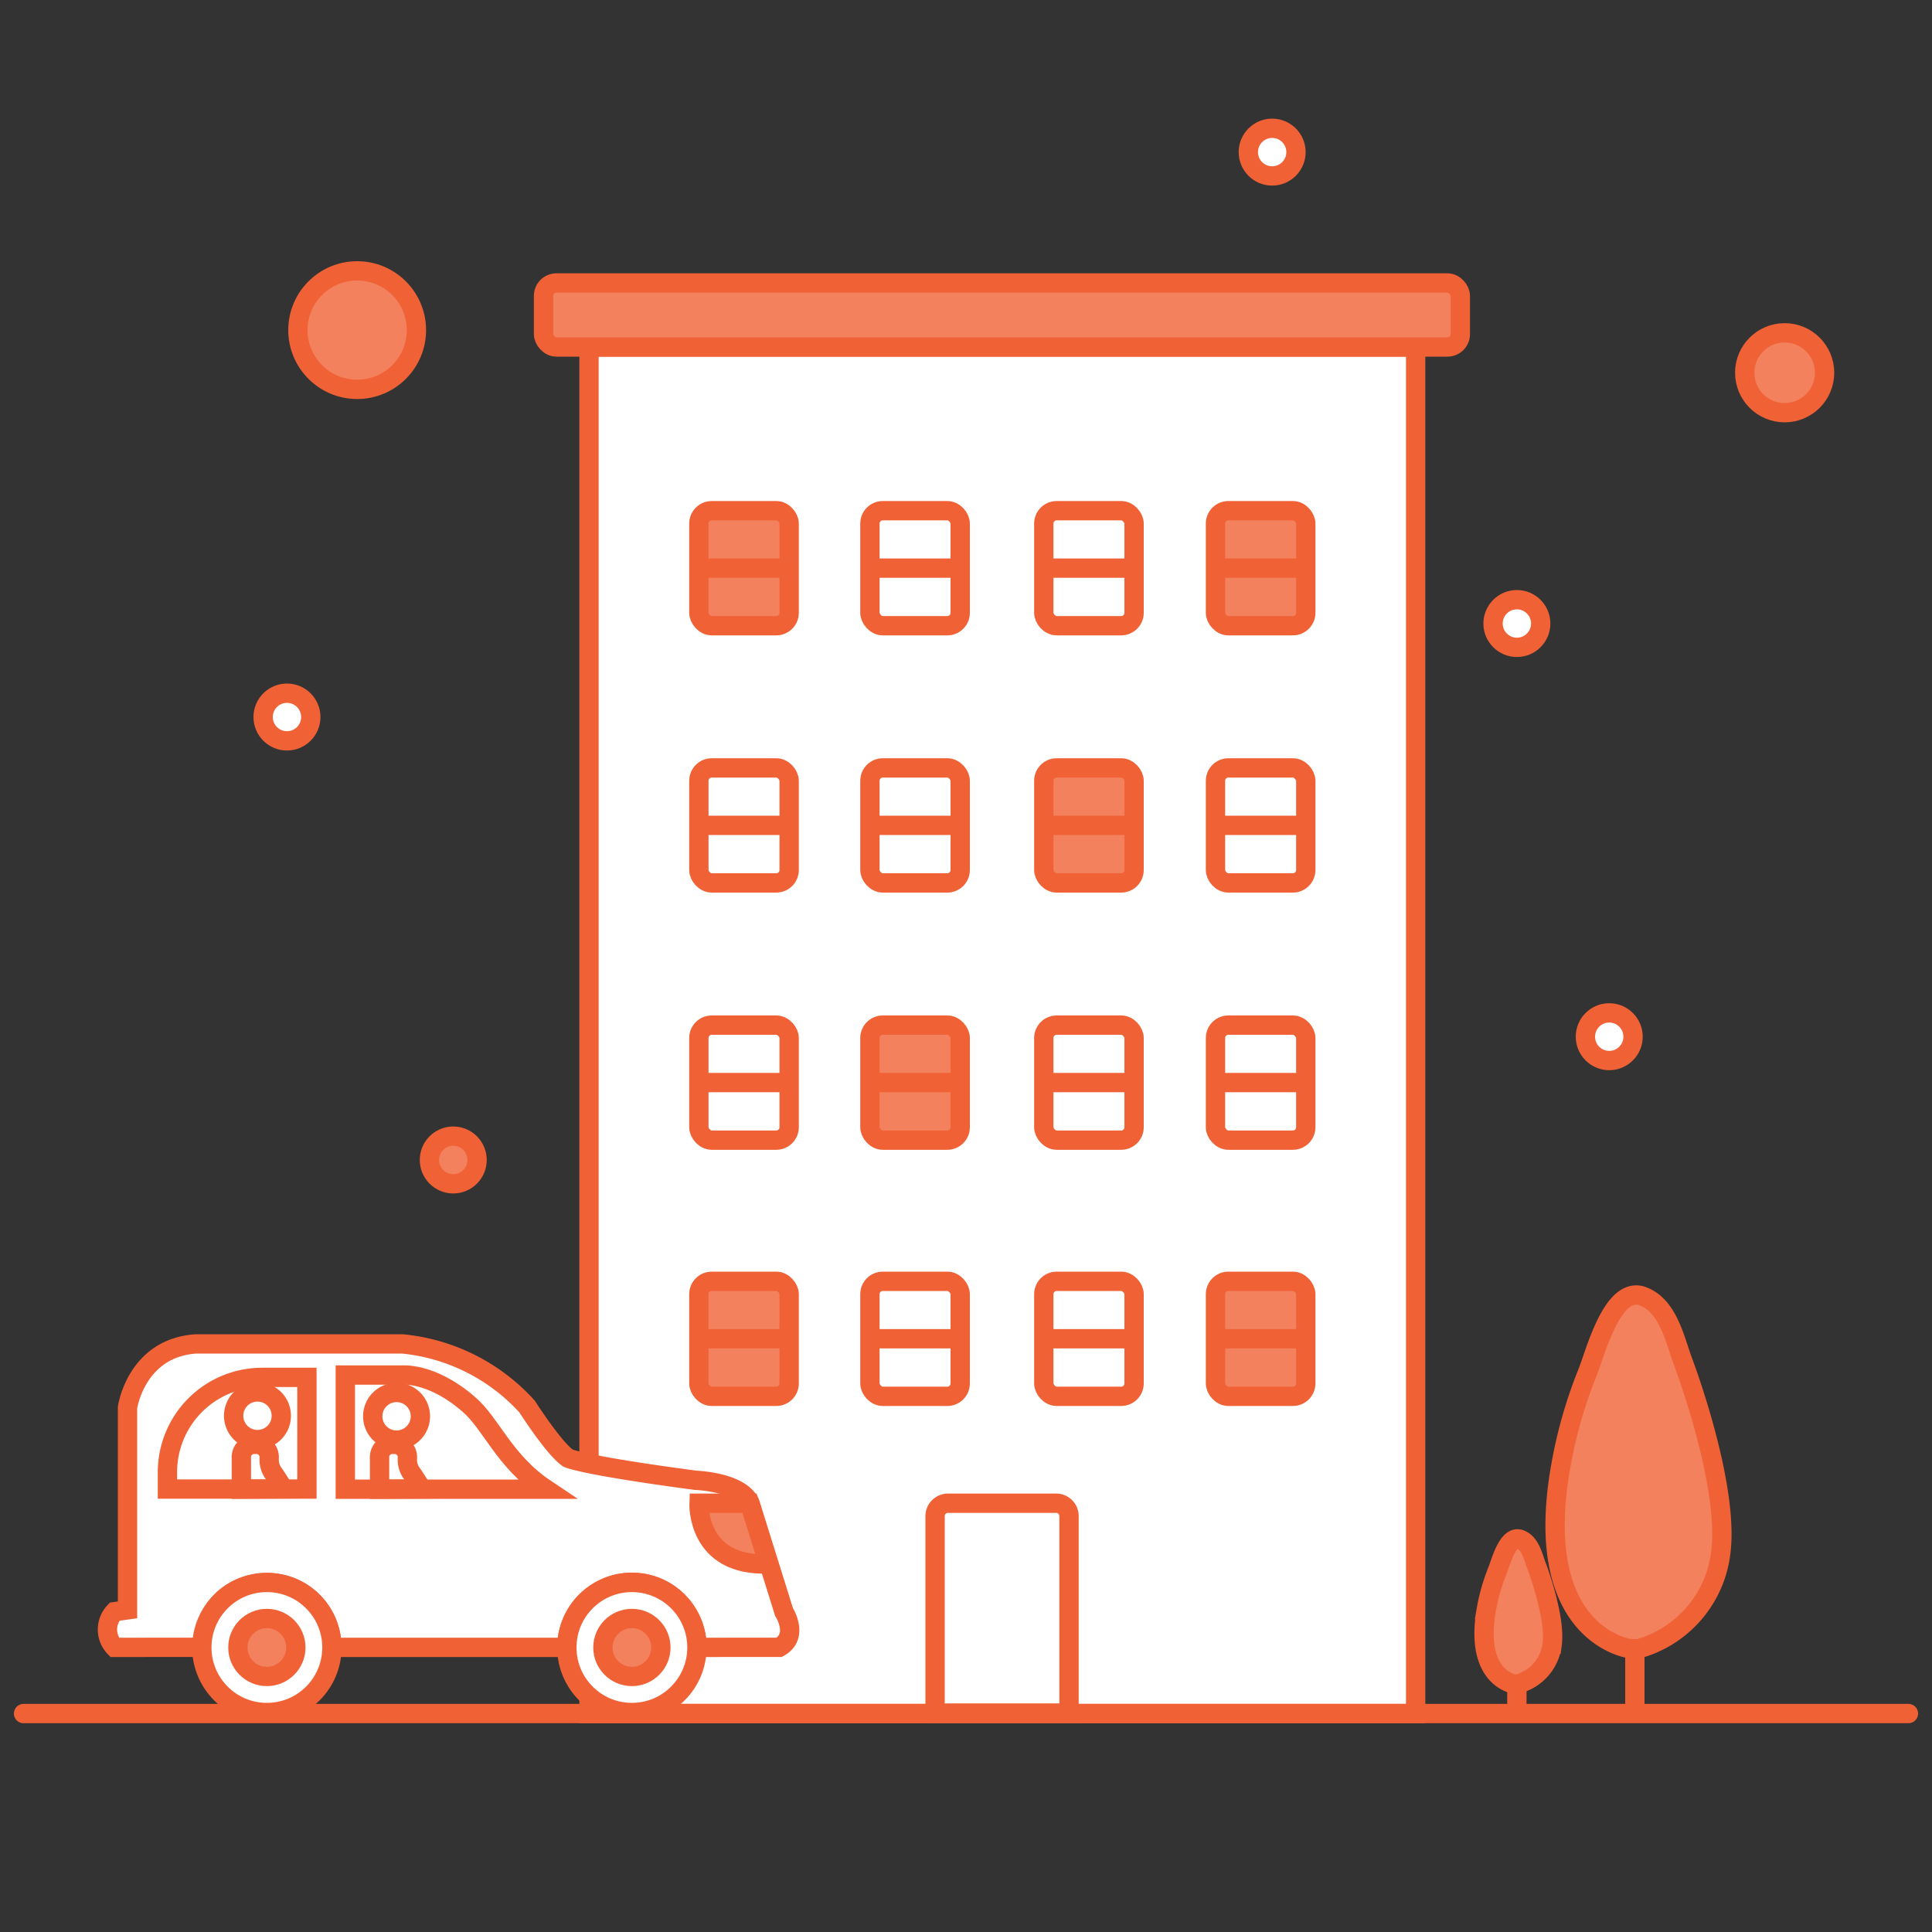 <svg id="Layer_1" data-name="Layer 1" xmlns="http://www.w3.org/2000/svg" viewBox="0 0 150 150">
    <rect x="0" y="0" width="150" height="150" fill="#333333" stroke="none"/>
    <defs>
        <style>
            .cls-1{fill:#fff;}.cls-1,.cls-2,.cls-3,.cls-4{stroke:#f06236;stroke-miterlimit:10;stroke-width:1.5px;}.cls-2{fill:#f3815e;}.cls-3,.cls-4{fill:none;}.cls-4{stroke-linecap:round;}
        </style>
    </defs>
    <title>visit-onhover_1</title>
    <rect class="cls-1" x="45.73" y="26.94" width="64.18" height="106.1"/>
    <rect class="cls-2" x="54.26" y="99.48" width="7.01" height="8.93" rx="1" ry="1"/>
    <line class="cls-3" x1="54.26" y1="103.94" x2="61.27" y2="103.94"/>
    <rect class="cls-3" x="67.54" y="99.48" width="7.01" height="8.93" rx="1" ry="1"/>
    <line class="cls-3" x1="67.54" y1="103.94" x2="74.54" y2="103.94"/>
    <rect class="cls-3" x="81.04" y="99.48" width="7.01" height="8.93" rx="1" ry="1"/>
    <line class="cls-3" x1="81.04" y1="103.94" x2="88.05" y2="103.94"/>
    <rect class="cls-2" x="94.37" y="99.48" width="7.01" height="8.93" rx="1" ry="1"/>
    <line class="cls-3" x1="94.37" y1="103.94" x2="101.38" y2="103.94"/>
    <rect class="cls-3" x="54.26" y="59.62" width="7.01" height="8.93" rx="1" ry="1"/>
    <line class="cls-3" x1="54.26" y1="64.08" x2="61.27" y2="64.08"/>
    <rect class="cls-3" x="67.54" y="59.62" width="7.01" height="8.93" rx="1" ry="1"/>
    <line class="cls-3" x1="67.54" y1="64.08" x2="74.54" y2="64.08"/>
    <rect class="cls-2" x="81.04" y="59.62" width="7.01" height="8.93" rx="1" ry="1"/>
    <line class="cls-3" x1="81.04" y1="64.08" x2="88.05" y2="64.08"/>
    <rect class="cls-3" x="94.37" y="59.62" width="7.01" height="8.93" rx="1" ry="1"/>
    <line class="cls-3" x1="94.37" y1="64.08" x2="101.38" y2="64.08"/>
    <rect class="cls-3" x="54.26" y="79.59" width="7.01" height="8.93" rx="1" ry="1"/>
    <line class="cls-3" x1="54.26" y1="84.05" x2="61.27" y2="84.05"/>
    <rect class="cls-2" x="67.54" y="79.59" width="7.01" height="8.93" rx="1" ry="1"/>
    <line class="cls-3" x1="67.54" y1="84.05" x2="74.54" y2="84.05"/>
    <rect class="cls-3" x="81.04" y="79.59" width="7.01" height="8.93" rx="1" ry="1"/>
    <line class="cls-3" x1="81.04" y1="84.05" x2="88.05" y2="84.05"/>
    <rect class="cls-3" x="94.37" y="79.59" width="7.01" height="8.93" rx="1" ry="1"/>
    <line class="cls-3" x1="94.37" y1="84.05" x2="101.38" y2="84.05"/>
    <line class="cls-4" x1="1.83" y1="133.04" x2="148.17" y2="133.04"/>
    <path class="cls-1"
          d="M73.6,116.71H82a1,1,0,0,1,1,1V133a0,0,0,0,1,0,0H72.6a0,0,0,0,1,0,0V117.71A1,1,0,0,1,73.6,116.71Z"/>
    <rect class="cls-2" x="42.2" y="21.97" width="71.18" height="4.97" rx="1" ry="1"/>
    <rect class="cls-2" x="54.26" y="39.65" width="7.01" height="8.93" rx="1" ry="1"/>
    <line class="cls-3" x1="54.26" y1="44.11" x2="61.27" y2="44.11"/>
    <rect class="cls-3" x="67.54" y="39.65" width="7.01" height="8.93" rx="1" ry="1"/>
    <line class="cls-3" x1="67.54" y1="44.11" x2="74.54" y2="44.11"/>
    <rect class="cls-3" x="81.04" y="39.65" width="7.01" height="8.93" rx="1" ry="1"/>
    <line class="cls-3" x1="81.04" y1="44.11" x2="88.05" y2="44.11"/>
    <rect class="cls-2" x="94.37" y="39.65" width="7.01" height="8.93" rx="1" ry="1"/>
    <line class="cls-3" x1="94.37" y1="44.11" x2="101.38" y2="44.11"/>
    <line class="cls-2" x1="126.93" y1="117.19" x2="126.93" y2="132.67"/>
    <path class="cls-2"
          d="M126.54,128s-7.68-1-5.37-14.12a36,36,0,0,1,2.08-7.31c.61-1.49,1.94-6.84,4.32-5.92,2,.77,2.49,3.48,3.15,5.21,0,0,3.56,9.43,2.88,14.69a8.84,8.84,0,0,1-6.39,7.46Z"/>
    <line class="cls-2" x1="117.77" y1="126.31" x2="117.77" y2="132.67"/>
    <path class="cls-2"
          d="M117.61,130.76s-3.16-.39-2.21-5.81a14.81,14.81,0,0,1,.86-3c.25-.61.8-2.81,1.78-2.43.81.32,1,1.43,1.29,2.14,0,0,1.46,3.88,1.18,6a3.63,3.63,0,0,1-2.63,3.07Z"/>
    <circle class="cls-2" cx="27.73" cy="25.63" r="4.6"/>
    <circle class="cls-1" cx="117.77" cy="48.41" r="1.85"/>
    <circle class="cls-1" cx="124.94" cy="80.49" r="1.85"/>
    <circle class="cls-2" cx="138.56" cy="28.94" r="3.1"/>
    <circle class="cls-2" cx="35.19" cy="90.06" r="1.85"/>
    <circle class="cls-1" cx="98.77" cy="11.81" r="1.85"/>
    <circle class="cls-1" cx="22.28" cy="55.67" r="1.85"/>
    <path class="cls-1"
          d="M15.23,104.34h16a15,15,0,0,1,9.69,4.86s2.07,3.24,3.17,4c0,0,.91.53,9.92,1.73,0,0,3.47.11,4.22,1.77l2.64,8.45s1.21,1.89-.38,2.75H54.12a5.05,5.05,0,1,0-10.11,0H25.76a5,5,0,0,0-4.55-5c-1.86-.2-5.15.74-5.54,5H8.9a2,2,0,0,1,0-2.77l1-.14V109.28S10.56,104.64,15.23,104.34Z"/>
    <path class="cls-3"
          d="M20.33,106.94h3.5a0,0,0,0,1,0,0v8.67a0,0,0,0,1,0,0H13a0,0,0,0,1,0,0V114.3A7.36,7.36,0,0,1,20.33,106.94Z"/>
    <path class="cls-3" d="M42.39,115.62H26.81v-8.86h4.37s2.3-.26,5.2,2.26C38.16,110.53,39.11,113.43,42.39,115.62Z"/>
    <circle class="cls-1" cx="49.06" cy="127.91" r="5.05"/>
    <circle class="cls-1" cx="20.72" cy="127.91" r="5.05"/>
    <circle class="cls-2" cx="20.72" cy="127.91" r="2.25"/>
    <circle class="cls-2" cx="49.06" cy="127.91" r="2.25"/>
    <path class="cls-2" d="M58.19,116.71H54.27s-.22,4.94,5.4,4.71Z"/>
    <path class="cls-3"
          d="M29.47,115.62c0-.33,0-.6,0-.93,0-.48,0-1,0-1.46a1,1,0,0,1,1.08-1.09,1,1,0,0,1,1.08,1.08,1.81,1.81,0,0,0,.36,1.2c.27.38.51.79.77,1.18Z"/>
    <path class="cls-3" d="M30.8,108.11a1.85,1.85,0,1,1-1.86,1.84A1.85,1.85,0,0,1,30.8,108.11Z"/>
    <path class="cls-3"
          d="M18.74,115.62c0-.33,0-.6,0-.93,0-.48,0-1,0-1.46a1,1,0,0,1,1.08-1.09,1,1,0,0,1,1.08,1.08,1.81,1.81,0,0,0,.36,1.2c.27.38.51.79.77,1.18Z"/>
    <path class="cls-3" d="M20,108.07a1.85,1.85,0,1,1-1.86,1.84A1.85,1.85,0,0,1,20,108.07Z"/>
</svg>